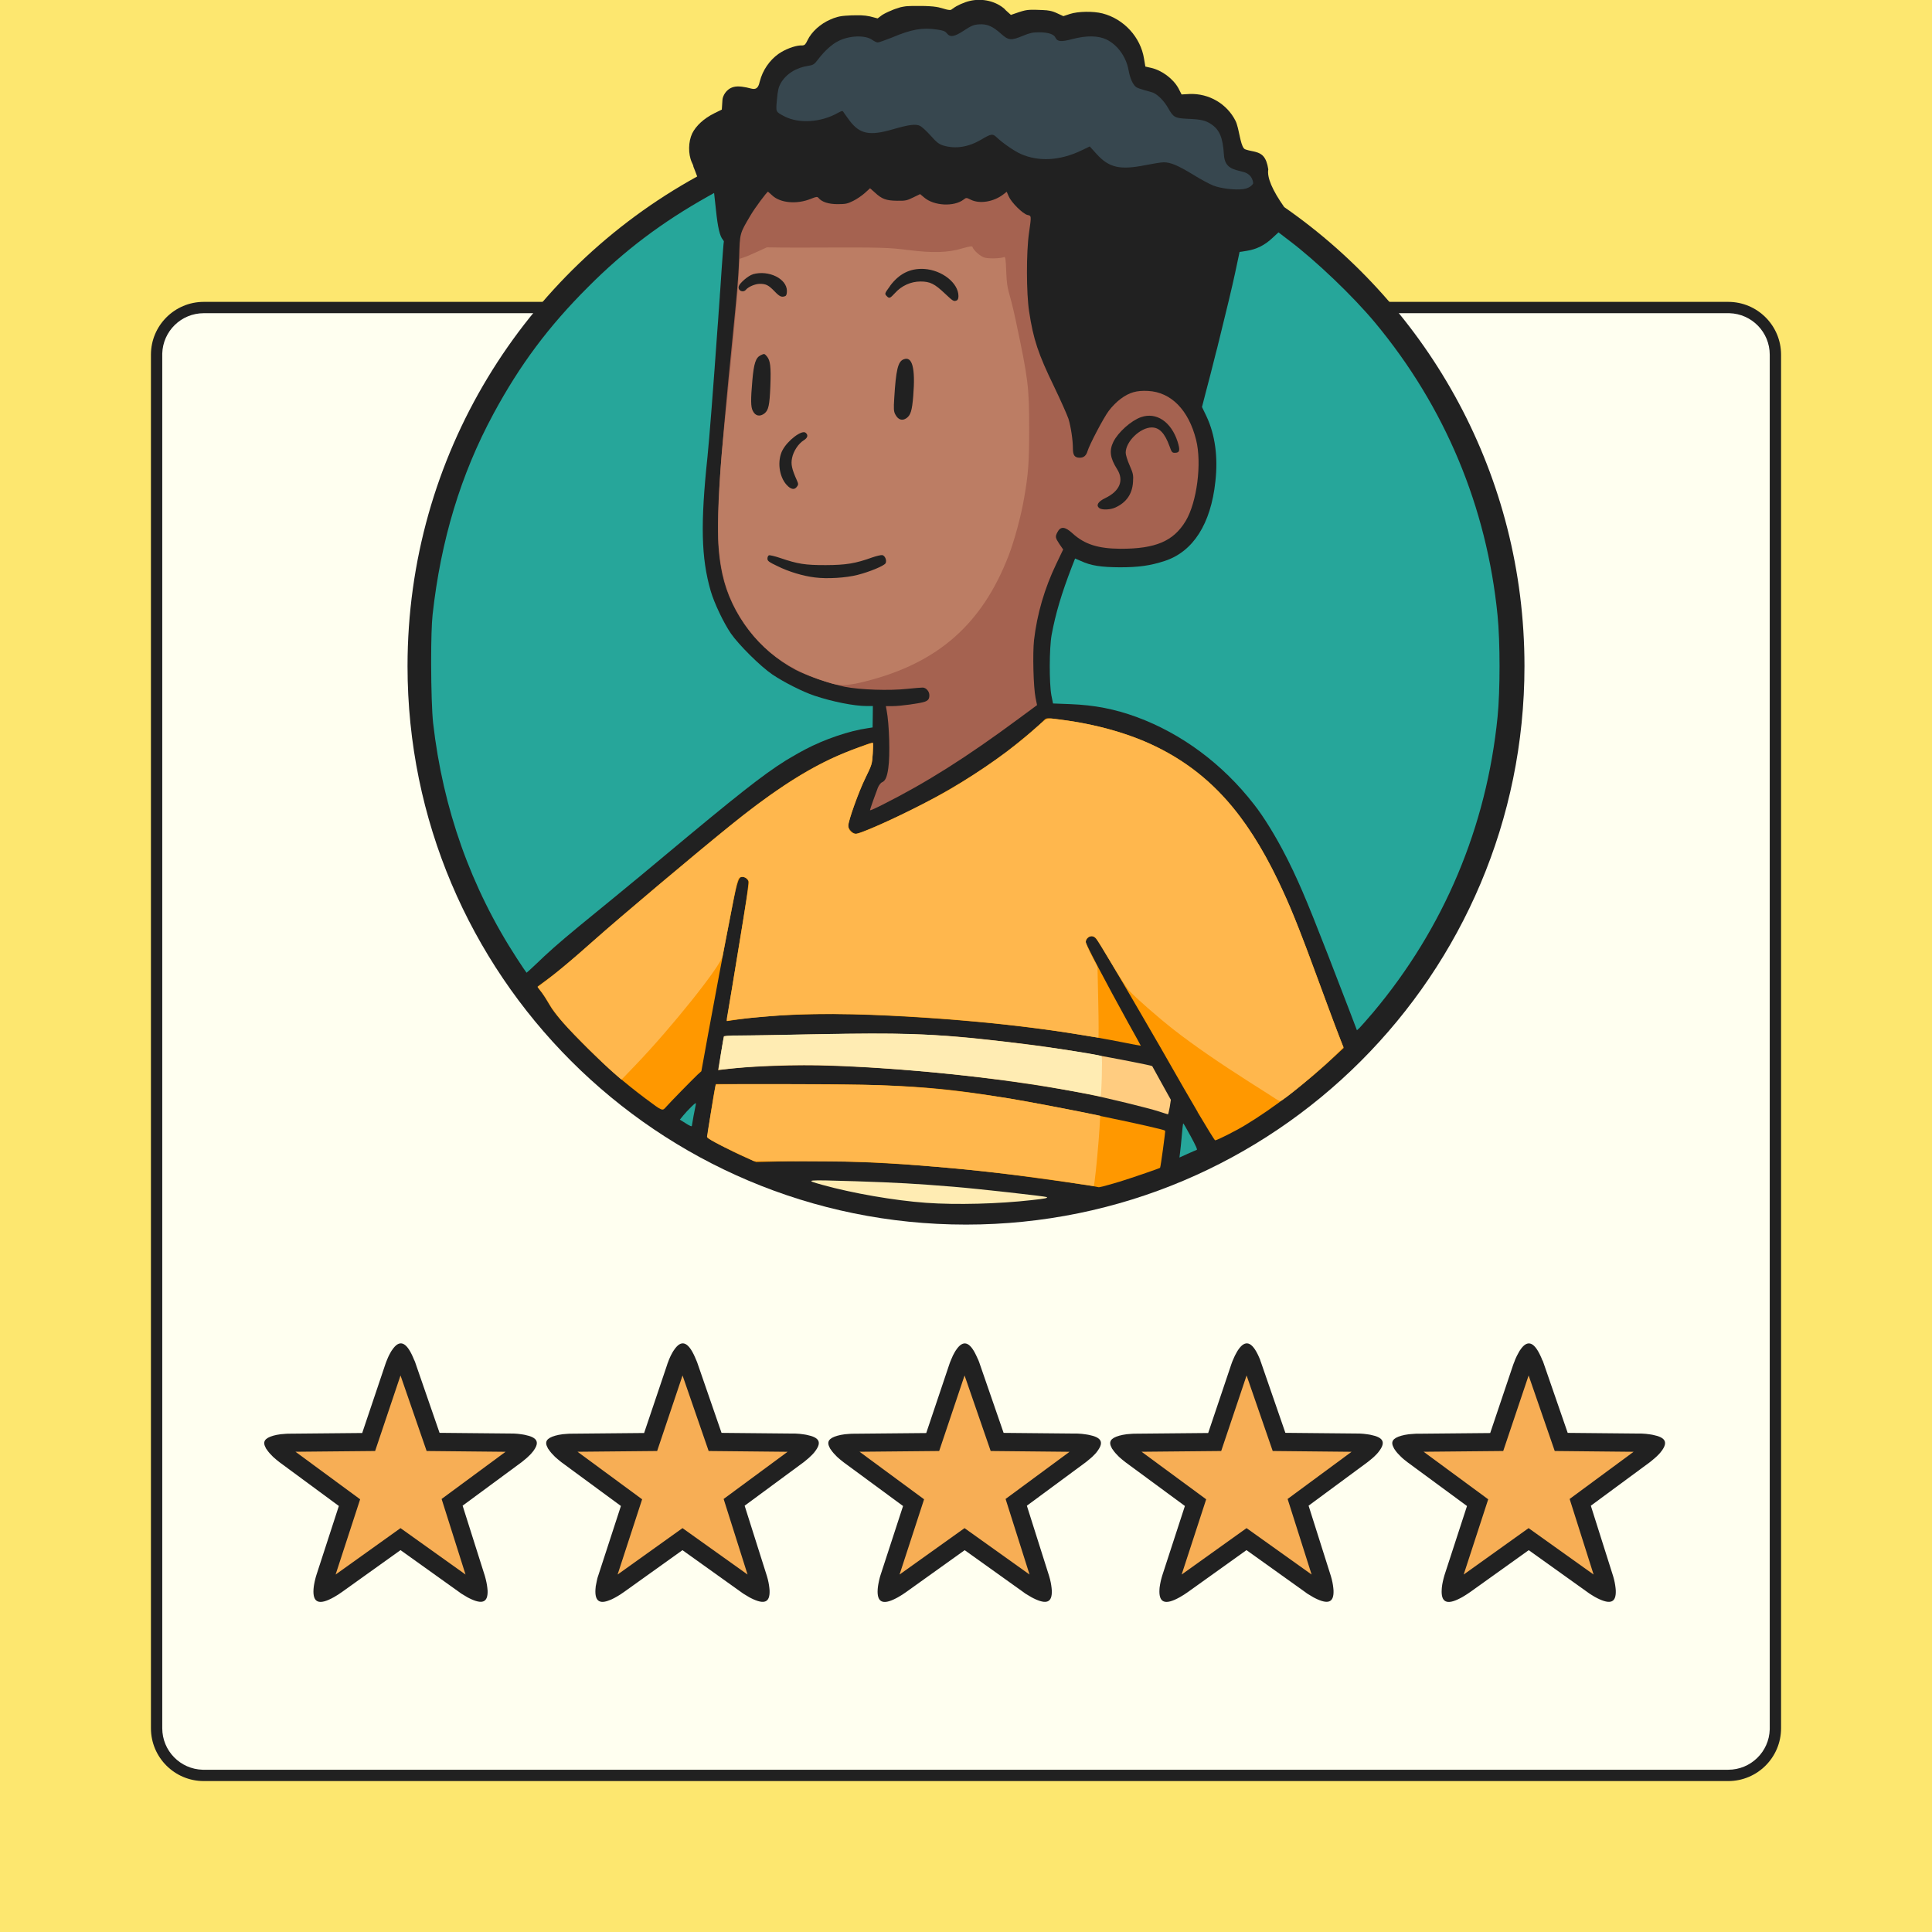 <svg xmlns="http://www.w3.org/2000/svg" width="256" height="256" viewBox="0 0 512 512">
    <path fill="#FDE76F" d="M0 0h512v512H0z"/>
    <path fill="#212121" d="M458 80c7.73 0 14 6.27 14 14v364c0 7.73-6.27 14-14 14H54c-7.73 0-14-6.27-14-14V94c0-7.73 6.27-14 14-14h404z"/>
    <path fill="#FFFFF0" d="M458 83H54c-5.98 0-10.84 4.77-11 10.7V458c0 5.98 4.77 10.84 10.7 11H458c5.98 0 10.84-4.77 11-10.7V94c0-5.98-4.77-10.84-10.7-11h-.3z"/>
    <path fill="#212121" d="M266.35 2.55l1.55 1.4 2.1-.72.48-.15.42-.13c.95-.27 1.65-.37 2.86-.36h.56l1.62.06.56.02.5.04c.07 0 .15 0 .22 0l.42.06c.8.1 1.34.25 2 .52l.32.14c.06.03.12.05.18.08l1.66.77 1.74-.58c2.15-.7 6.18-.77 8.64-.14 5.66 1.46 10.1 6.3 11 12l.35 2.08 1.5.34c2.86.64 5.87 2.88 7.26 5.4l.84 1.65 2.12-.12c5.12-.2 9.92 2.6 12.18 7.13.24.47.43 1.13.62 1.86l.13.56.45 2.04.13.56c.32 1.28.68 2.3 1.2 2.5.3.12.62.2.92.28l.3.07.45.1.58.12.3.07.3.08c1.56.42 2.8 1.26 3.3 4.6-.37 2.14 1.04 5.48 4.22 10C378.82 81.63 404 126.14 404 176.53c0 81.74-66.26 148-148 148s-148-66.26-148-148c0-55.9 31-104.58 76.76-129.76-.33-.9-.66-1.78-1-2.6 0-.16-.05-.33-.15-.55l-.27-.6c-1-2.2-.94-5.48.1-7.66 1.02-2.06 3.13-3.98 5.82-5.32l2.03-1 .17-2.6c.06-.9.9-2.87 3-3.4 1.2-.32 3 0 4.6.43 1.27.34 1.76-.23 2.07-1.1l.08-.26.1-.4c.02-.05.04-.1.05-.15.74-2.92 2.57-5.58 4.94-7.27 1.7-1.2 4.2-2.15 5.82-2.25h.53c.64-.05.83-.3 1.34-1.35 1.07-2.26 3.45-4.4 6.1-5.53l.5-.2c.06-.03.14-.06.2-.1l.43-.14c.94-.33 1.66-.47 2.9-.56l.87-.05.7-.04h.38l.73-.02h1.28c.98.04 1.74.14 2.48.3l2.02.53 1.14-.86c.17-.1.4-.26.68-.4l.45-.23c.4-.2.84-.4 1.3-.58l.53-.23c.18-.07.36-.13.53-.2l.47-.15.4-.13.4-.13c.05 0 .1-.03.17-.05l.37-.08c.18-.04.36-.08.55-.1l.38-.06c.13 0 .26-.03.4-.04l.46-.02.5-.02.55-.02h2.45l.97.02.58.03.52.02.48.04.45.03.42.06.4.05c.07 0 .13.02.2.04l.4.07.38.1.4.1.87.25.36.1.3.07.25.04c.43.08.64.06.87-.07l.13-.1.13-.1.17-.1c.94-.75 2.94-1.64 4.4-1.98 3.38-.8 7 .07 9.38 2.25z"/>
    <path fill="#26A69A" d="M315.43 300.9c1.6 2.95 2 3.86 1.66 3.86-.07 0-1.1.46-2.33 1l-2.2 1 .17-1.34c.1-.77.32-2.78.46-4.5.14-1.7.3-3.14.37-3.2.06-.06.9 1.37 1.86 3.18zm-131.04-8.16c-.08.35-.28 1.36-.48 2.43l-.1.5c-.23 1.32-.46 2.6-.46 2.68 0 .26-.52.06-1.8-.77l-1.38-.86.86-1.06c.46-.57 1.43-1.63 2.18-2.35 1.17-1.13 1.3-1.2 1.17-.56zm154.37-231.2l2.88 2.2c7.18 5.43 16.93 14.76 22.77 21.77 18.53 22.3 29.6 48.78 32.46 77.58.7 6.93.7 20.06 0 26.9-2.9 29.1-14.2 55.96-32.98 78.32-1.6 1.86-3.2 3.7-3.57 4.06l-.72.66-2.16-5.67c-8.65-22.53-11.6-29.93-14.57-36.2l-.2-.45c-.05-.08-.1-.15-.12-.23l-.22-.45-.22-.45c-.4-.83-.8-1.66-1.25-2.52-2.7-5.32-5.95-10.62-8.58-13.94-8.32-10.7-19.13-18.7-31.05-23.1-5.84-2.13-11.13-3.16-17.62-3.42l-4.55-.17-.43-2.14c-.6-3.2-.57-12.57.06-16.03 1.03-5.58 2.6-10.88 5.32-17.95l.9-2.3 1.56.67c2.66 1.23 5.3 1.63 10.3 1.66 4.97 0 8.03-.42 11.95-1.7 7.47-2.47 12.16-9.8 13.36-20.98.75-6.56-.08-12.48-2.34-17.3l-1.2-2.5.9-3.5c.87-3.24 1.86-7.12 2.85-11.1l.3-1.12.24-1 .25-1c1.85-7.44 3.56-14.6 4.2-17.64l1.22-5.73 1.94-.3c2.53-.4 4.76-1.5 6.76-3.4l1.6-1.48zM189.25 51.2l.5 4.57c.47 4.52 1.02 6.84 1.8 7.73.22.26.33.52.27.57-.05.06-.3 3.27-.57 7.13-.12 1.9-.25 3.8-.38 5.7l-.1 1.27c0 .2-.02.42-.03.63l-.14 1.9c0 .22-.03.44-.04.65l-.1 1.27c-.05.84-.1 1.68-.17 2.52l-.1 1.26c-1.12 15.87-2.24 30.3-2.7 34.66-1.88 17.75-1.68 26.8.86 35.58.95 3.23 3.38 8.36 5.35 11.25 2.13 3.05 7.82 8.7 10.96 10.84 3.12 2.1 8.07 4.6 11.16 5.63 4.77 1.6 10.55 2.75 13.9 2.75h1.6l-.03 2.84-.04 2.83-1.3.2c-4.85.68-11.48 2.94-16.57 5.63-1.26.66-2.43 1.32-3.6 2.02l-.48.28c-.2.12-.4.24-.6.36l-.4.23c-6.26 3.9-13.46 9.66-32.08 25.2-2.06 1.73-4.37 3.65-6.67 5.56l-.92.75c-4.14 3.42-8.15 6.72-10.57 8.68-6.97 5.67-10.56 8.7-13.88 11.78l-.44.43c-.08.07-.15.14-.22.2l-.44.42c-.22.2-.44.42-.67.64-1.5 1.42-2.8 2.62-2.86 2.62-.05 0-1.23-1.72-2.57-3.8-12.18-18.73-19.6-39.62-22.2-62.38-.32-2.93-.5-9.26-.52-15.37v-1.22c0-5.06.13-9.8.38-12.1 2.18-19.76 7.47-37.22 16.13-53.25 7-12.97 14.58-23.13 25.1-33.63 9.6-9.65 19.57-17.15 31.78-24l1.57-.88z"/>
    <path fill="#37474F" d="M321.6 49.2c-.97-.36-3.4-1.67-5.43-2.93-4-2.43-5.9-3.24-7.75-3.26-.66 0-2.83.35-4.86.75-6.75 1.35-9.67.7-13-3l-1.76-1.95-2.3 1.1c-5.65 2.68-11.22 3-16.03.87-1.6-.7-4.72-2.86-6.2-4.26-1.23-1.17-1.5-1.14-4.27.5-3.37 1.97-6.77 2.5-9.92 1.57-1.23-.37-1.77-.77-3.4-2.6-1.06-1.18-2.32-2.35-2.8-2.6-1.15-.6-2.92-.38-7.27.88-6.17 1.8-8.77 1.26-11.46-2.3-.7-.94-1.43-1.97-1.6-2.23-.26-.45-.37-.42-1.6.23-4.4 2.47-10.18 2.84-14 .9-2.45-1.3-2.36-1.07-2.05-4.53.22-2.46.45-3.32 1.02-4.32 1.43-2.46 4.12-4.13 7.4-4.6 1.24-.2 1.5-.38 2.6-1.84 1.67-2.15 3.56-3.87 5.25-4.7 2.9-1.5 7.2-1.63 9-.3.52.36 1.15.67 1.44.67.32 0 1.98-.6 3.75-1.3 5.2-2.2 8.1-2.7 11.9-2.13 1.7.23 2.2.43 2.66 1 .9 1.15 2 .95 4.6-.77 1.93-1.26 2.53-1.5 3.93-1.6 2.1-.15 3.63.5 5.84 2.5 1.97 1.76 2.63 1.85 5.8.53 1.77-.74 2.63-.92 4.23-.92 2.5 0 3.95.5 4.38 1.4.5 1.1 1.54 1.18 4.46.4 3.78-1 6.92-.94 9.1.12 2.9 1.43 5.14 4.52 5.8 8 .17.87.66 3.5 2 4.57.66.52 3.88 1.25 4.5 1.5 1.4.58 3.03 2.36 3.97 4.02 1.47 2.58 1.78 2.75 5.33 2.92 3.5.14 4.63.43 6.15 1.43 2.2 1.5 3.06 3.55 3.34 8.07.23 3.72 2.65 3.9 5.25 4.6 2.46.7 2.5 2.9 2.5 3 0 .16-.77 1.26-2.5 1.5-2.4.36-6.2-.2-7.96-.88z"/>
    <path fill="#A56250" d="M230.55 214.7c0-.2 1.5-4.45 2.1-5.97.27-.63.76-1.3 1.13-1.43.83-.37 1.3-1.37 1.63-3.75.5-3.38.27-11.53-.45-15.34l-.2-1.08h1.8c2.03 0 7.38-.74 8.53-1.17.9-.34 1.2-.75 1.2-1.72 0-1-.83-1.97-1.72-2.03-.4 0-2.26.14-4.12.34-4.75.52-12.52.26-16.53-.54-3.96-.8-10.03-2.9-13.1-4.5-9.77-5.2-17.12-14.8-19.4-25.36-1.86-8.64-1.58-18.2 1.54-50.74 1.72-17.8 2.7-25.95 2.92-33.13.2-6.6.1-6.27 3.06-11.28 1.05-1.8 4.3-6.2 4.6-6.2.03 0 .54.46 1.12 1 2.14 2 6.5 2.4 10.2.9 1.46-.58 1.72-.63 2.04-.26.88 1.08 2.63 1.66 5.1 1.66 2.1 0 2.62-.12 4.1-.86.95-.46 2.32-1.4 3.1-2.1l1.37-1.25 1.28 1.13c1.83 1.72 3 2.15 5.87 2.18 2.2.04 2.63-.05 4.3-.88l1.82-.88 1.08.9c2.6 2.24 7.93 2.5 10.47.53.66-.52.72-.52 1.86.05 2.37 1.18 6.06.58 8.64-1.4l.9-.7.53 1.22c.7 1.63 3.74 4.63 4.94 4.92 1.1.23 1.1.14.43 4.8-.74 5.2-.7 15.97.03 20.75 1.12 7.4 2.4 11.25 6.6 19.9 1.78 3.7 3.5 7.58 3.84 8.6.66 2.22 1.17 5.65 1.17 7.86 0 1.8.47 2.43 1.84 2.43 1.03 0 1.7-.58 2.03-1.73.5-1.7 4.27-8.9 5.64-10.7.8-1.1 2.24-2.52 3.18-3.2 2.26-1.67 4.2-2.24 7.24-2.07 6.1.32 10.75 5.07 12.72 12.97 1.55 6.2.23 16.48-2.74 21.46-3.23 5.38-7.98 7.42-17.3 7.4-5.95-.04-9.53-1.18-12.73-4.1-2-1.84-3.17-1.9-4-.26-.6 1.14-.55 1.46.54 3.1l1 1.45-1.82 3.8c-3.12 6.5-5.1 13.3-5.9 20.2-.4 3.65-.16 12.5.4 15.3l.4 1.94-4.74 3.5c-14.1 10.44-24.68 17.1-36.26 22.92-1.77.9-3.23 1.55-3.23 1.43z"/>
    <path fill="#FF9800" d="M291.03 314.6c-.88-.28-14.75-2.25-22.6-3.25-21.47-2.7-43.03-3.98-59.76-3.6l-8.3.2-2.7-1.18c-3.8-1.66-10.05-4.9-10.2-5.3-.1-.3 1.67-11.82 2.1-13.5l.14-.67h19.5c29.47 0 39.28.66 58.67 3.87 10.64 1.74 40.32 7.9 40.9 8.47.1.14-1.2 9.73-1.35 9.84-.4.26-8.24 2.92-10.8 3.7-4.44 1.3-5.24 1.5-5.6 1.43zM317.4 294.7c-2.43-4.16-5.3-9.1-6.35-10.98-1.06-1.88-2.6-4.58-3.43-6-.83-1.4-3.14-5.42-5.15-8.88-5.7-9.82-11-18.8-11.78-19.8-.44-.6-.95-.95-1.35-.95-.78 0-1.6.82-1.6 1.56 0 .58 5.43 10.88 11.26 21.44 1.84 3.3 3.33 5.98 3.33 6.04 0 .03-2.14-.37-4.78-.9-19.2-3.8-41.5-6.23-66.3-7.26-14.12-.57-27.9-.05-37.02 1.4-.86.15-1.6.24-1.63.2-.03-.02 1.3-8.2 2.94-18.2 2.15-12.8 2.95-18.37 2.78-18.9-.15-.36-.6-.82-1.03-.96-1.47-.52-1.73.1-3.36 8.4-2.3 11.75-4.35 22.7-6.3 33.3l-1.76 9.68-1 .9c-1.26 1.2-7.16 7.2-8.3 8.5-1.06 1.22-.9 1.27-5.55-2.2-5.46-4.1-9.6-7.7-14.64-12.64-6-5.9-9.45-9.8-10.74-12.14-.54-.97-1.48-2.46-2.1-3.3-.67-.82-1.13-1.54-1.07-1.56 4.77-3.44 7.45-5.64 14.7-12.05 7.6-6.75 25.84-22.12 35.88-30.25 10.84-8.8 19.2-14.34 27.1-18.03 3.1-1.46 10.34-4.27 10.97-4.27.25 0 .3.72.17 2.84-.14 2.76-.2 2.94-1.9 6.37-1.68 3.44-4.6 11.48-4.6 12.74 0 .9 1.18 2.18 2.04 2.15.94 0 7.8-2.94 14.4-6.2 9.28-4.56 18.14-9.97 25.7-15.66 3.45-2.65 8.74-7.08 9.75-8.23.5-.5.75-.57 2-.46 24.55 2.8 40.65 11.86 52.43 29.5 6.06 9.1 10.87 19.54 17.96 39.07 1.68 4.63 3.97 10.76 5.05 13.6l1.98 5.14-2.1 1.96c-7.66 7.18-16.4 13.94-24.13 18.58-2.4 1.46-7.35 3.95-7.84 3.95-.14 0-2.23-3.4-4.66-7.5z"/>
    <path fill="#BC7D64" d="M220.82 181.23c-11.92-3.27-20.13-9.42-25.54-19.15-2.74-4.93-4.23-10.2-4.8-16.95-.46-5.52.1-18.52 1.17-29 1.37-13.1 3.78-36.53 4.18-43.77l.2-3.78 1.03-.34c.57-.17 2.2-.86 3.6-1.52l2.57-1.17 3.58.05c1.98.03 7.07.03 11.3 0 15.28-.05 17.28 0 22.6.66 6.55.83 10.52.7 14.3-.43 1.86-.54 2.6-.66 2.7-.4.27.92 2.16 2.58 3.28 2.86 1.14.3 4.14.22 5.06-.15.4-.17.48.34.63 4.18.23 5.35.68 3.96 2.5 12.6 3.3 15.52 3.56 17.53 3.56 28.77 0 8.8-.23 12.03-1.32 18.18-.8 4.8-2.6 11.4-4.1 15.3-7 18.2-18.74 28.52-37.8 33.36-4.24 1.1-6.6 1.26-8.68.7z"/>
    <path fill="#FFB74D" d="M286.74 313.86c-11.64-1.86-26.2-3.63-38.46-4.63-14.6-1.23-18.36-1.4-33.6-1.46l-14.88-.06-4.14-1.94c-5.35-2.5-8.3-4.12-8.3-4.52 0-.2.52-3.35 1.15-7 .64-3.67 1.15-6.7 1.15-6.8 0-.25 36.75-.14 43.6.15 12.25.5 20.52 1.36 33.65 3.42 4.14.66 19.56 3.55 23.96 4.53l.7.14-.2 3.45c-.2 3.47-.9 11.08-1.27 13.77l-.2 1.43-3.16-.5zM338.5 291.48c-.3-.23-3.65-2.35-7.43-4.75-7.86-5-14.73-9.73-19.87-13.74-4.3-3.36-10.24-8.57-12-10.5-.67-.76-2.82-4.08-4.76-7.37-1.92-3.26-3.75-6.2-4-6.5-.95-1.06-2.7-.4-2.7 1 0 .35.7 1.98 1.55 3.64l1.56 2.98.2 9.38c.12 5.16.12 9.36.03 9.36-.12 0-2.87-.43-6.13-.98-22.82-3.78-57.03-6.07-75.6-5.07-5.82.32-16.12 1.32-16.63 1.64-.12.07-.14-.24-.1-.67 1.04-5.67 5.88-35.3 5.88-35.9 0-1.03-1.12-1.83-2.15-1.57-.9.23-.86.17-3 11.34-.97 4.95-1.8 9.3-1.86 9.6-.56 2.73-13.63 19.08-23.16 28.98l-3.63 3.78-2.05-1.78c-3.23-2.83-10.58-10.13-13.27-13.2-1.37-1.54-3.06-3.8-3.77-5.03-.7-1.23-1.7-2.75-2.2-3.38l-.94-1.17 2.23-1.66c3-2.26 7.66-6.16 12.78-10.76 6.03-5.38 28.25-24.1 36.9-31.03 12.92-10.4 23.27-16.63 33.42-20.12 1.86-.66 3.46-1.18 3.55-1.18.05 0 .05 1.32-.06 2.9-.2 2.83-.27 3-2.04 6.66-1.8 3.65-4.43 11.06-4.43 12.44 0 .97.45 1.66 1.34 2.03.74.28 1.23.17 4.66-1.26 5.44-2.25 16.28-7.66 21.02-10.44 8.24-4.86 16.42-10.67 21.82-15.5 4.18-3.73 3.38-3.42 7.35-2.93 9.18 1.1 18.62 3.78 25.7 7.33 13.9 6.95 23.4 17.5 32.05 35.43 3.2 6.7 4.9 10.84 10.75 26.75 3.37 9.16 5.18 14 5.8 15.52l.72 1.77-2.6 2.55c-4.18 4.05-13.56 11.84-14.2 11.75-.07 0-.42-.17-.73-.37z"/>
    <path fill="#FFCC80" d="M307.2 294.57c-3.04-.97-13.9-3.63-19.17-4.66-19.25-3.8-45.16-6.7-67.2-7.46-9.9-.35-22.43.08-29.35 1l-1.17.17.75-4.5.77-4.53 8.4-.18c40.4-.84 46.37-.7 67.22 1.77 8.55 1 12.67 1.6 21.6 3.15 6.1 1.06 16.18 3.03 16.3 3.2.02.03 1.14 2.06 2.48 4.5l2.46 4.43-.3 1.95c-.2 1.06-.4 1.92-.47 1.9-.08 0-1.14-.36-2.3-.73z"/>
    <path fill="#FFECB3" d="M245.42 318.76c-8.35-.6-19.6-2.55-27.46-4.75-4.9-1.37-4.8-1.37 8.73-.97 11.3.38 15.74.63 26 1.46 6.56.54 24.46 2.54 24.72 2.74.3.26-.34.4-3.97.8-8.8 1-19.9 1.3-28.03.72zm46.2-28.2c-.84-.25-14.57-2.74-17.9-3.23-17.8-2.66-40.34-4.66-56.27-5.07-7.52-.2-16.4.15-23.22.86-1.98.23-3.64.35-3.72.3-.1-.15 1.1-7.94 1.35-8.63.12-.3 1.03-.38 4.06-.38 2.16 0 11.6-.14 20.98-.34 21.56-.43 29.25-.17 44.84 1.5 10.9 1.13 29.7 3.85 30.2 4.34.26.28-.03 10.73-.3 10.65z"/>
    <path fill="#212121" d="M233.7 147.1h.08c.77.12 1.3 1.47.9 2.18-.44.7-4.22 2.26-7.4 3.07-3.14.8-8.06 1.1-11.32.68-3.1-.37-6.9-1.5-9.92-3-2.32-1.1-2.66-1.38-2.66-2 0-.38.17-.78.4-.87.23-.08 1.54.23 2.94.7 4.75 1.62 6.64 1.9 12.1 1.9 5.35-.02 7.87-.42 12.38-2.05 1.06-.36 2.24-.65 2.58-.6zm68.66-36.54c4.06-1.44 8 1.2 9.7 6.44.74 2.34.6 3-.72 3-.7 0-.86-.17-1.4-1.74-1.26-3.47-2.7-4.98-4.72-4.98-3.06.02-6.9 3.74-6.9 6.7 0 .54.46 2.05 1.04 3.34.94 2.18 1.03 2.55.9 4.44-.2 3.15-1.76 5.4-4.65 6.72-1.33.63-3.54.72-4.28.18-.94-.72-.37-1.72 1.54-2.64 3.9-1.86 5.07-4.72 3.15-7.73-1.85-2.92-2.1-4.9-.96-7.22 1.28-2.55 4.7-5.6 7.32-6.52zm-95 8.78c1.3-2.57 5.14-5.5 6.14-4.66.75.63.55 1.37-.54 2.03-1.37.87-2.7 2.84-3.06 4.7-.34 1.6-.06 2.92 1.3 5.93.4.9.4 1.1 0 1.63-.64.94-1.62.77-2.76-.5-2-2.22-2.5-6.34-1.1-9.12zm32.08-24.1c2.32-.97 3.18 2.26 2.58 9.68-.32 3.95-.7 5.12-1.8 5.9-1.15.8-2.24.42-2.98-1.04-.4-.77-.43-1.46-.26-4.2.46-7.53.97-9.74 2.46-10.34zm-37.86-1.1c1-.47 1-.44 1.65.3.92 1.1 1.12 2.75.92 7.96-.2 5.04-.5 6.3-1.54 7.15-1.22.95-2.43.72-3.1-.65-.56-1-.58-3-.13-8.08.4-4.55.9-6.04 2.2-6.67zm34.26-18.33c2.4-3.26 5.35-4.74 9.03-4.54 4.75.28 9.13 3.72 9.13 7.2 0 .64-.17 1.04-.46 1.15-.8.33-.97.2-3.1-1.8-2.76-2.62-3.96-3.22-6.5-3.22-2.53 0-5 1.1-6.76 3.06-1.3 1.4-1.5 1.52-2.17.83-.62-.63-.6-.7.84-2.66zm-36.3-3.14c4.2-1.17 9 1.2 9 4.44 0 .83-.16 1.26-.47 1.37-.95.37-1.5.1-2.83-1.3-1.58-1.62-2.23-1.96-3.9-1.96-1.2 0-3.02.78-3.65 1.55-.8.95-2.27.2-1.9-.94.3-.88 2.57-2.83 3.75-3.14zm209.23 287.9l-.26-.66-.27-.6c-1.8-3.9-3.58-4.24-5.38-1.54l-.14.2-.24.42c-.16.27-.32.57-.47.88l-.23.48-.24.55-.1.27-.1.27-.24.6-.12.33-6.06 18-19.3.18h-.4l-.62.04c-.9.04-1.7.14-2.37.28l-.4.1-.43.1c-2.38.68-2.92 1.64-2.03 3.25l.1.2.2.3c.4.6.94 1.2 1.62 1.85l.34.32.44.38.23.18.23.18.5.4 15.74 11.58-5.96 18.3-.17.6-.1.38-.17.72-.15.76-.07.5-.05.42-.03.46c-.2 3.3 1.27 4.18 4.83 2.33l.57-.3.6-.36.48-.3.52-.34.26-.18.26-.17 15.54-11.12 15.53 11.1.52.37.24.16.48.3.65.4.3.16.45.24c3.55 1.78 5 1.1 4.9-2l-.02-.28-.04-.45c-.1-.93-.3-2-.66-3.18l-.16-.5-5.73-18.1 15.6-11.5.5-.4c.35-.28.68-.56.97-.82l.3-.27.37-.36c.26-.26.5-.5.7-.75l.17-.23.26-.33c1.54-2.18.92-3.44-2.36-4.1l-.3-.06-.5-.08-.54-.07-.54-.07-.57-.04-.63-.04h-.64l-18.92-.18-6.43-18.6-.23-.63zm-74.74 0l-.13-.33-.27-.64c-1.86-4.2-3.67-4.6-5.52-1.84l-.13.2-.25.42c-.16.27-.32.57-.47.88l-.22.48-.24.55-.23.54-.22.6-6.17 18.33-19.3.18h-.4l-.63.04c-.88.04-1.68.14-2.36.28l-.4.1-.44.1c-2.38.68-2.92 1.64-2.04 3.25l.1.2.22.3c.4.6.93 1.2 1.6 1.85l.36.32.44.38.23.18.22.18.5.4 15.73 11.58-5.96 18.3-.18.6-.15.56-.13.54-.15.76-.08.5-.06.42-.03.46c-.2 3.47 1.43 4.26 5.4 2.03l.6-.36.5-.3.5-.34.27-.18.25-.17 15.54-11.12 15.53 11.1.5.37.25.16.5.3.5.3.43.26.46.24c3.55 1.78 5 1.1 4.9-2l-.02-.28-.04-.45c-.1-.93-.3-2-.66-3.18l-.16-.5-5.73-18.1 15.47-11.42.62-.48c.36-.28.68-.56.98-.82l.3-.27.36-.36c.26-.26.5-.5.7-.75l.17-.23.25-.33c1.55-2.18.93-3.44-2.35-4.1l-.3-.06-.5-.08-.54-.07-.56-.07-.55-.04-.64-.04h-.64l-18.92-.18-6.33-18.3-.1-.3-.24-.63zm-74.87-.33l-.13-.33-.28-.6c-1.8-3.9-3.58-4.24-5.38-1.54l-.14.2-.25.42c-.16.27-.32.57-.47.88l-.2.48-.25.55-.1.27-.12.27-.22.6-6.16 18.33-19.3.18h-.4l-.63.04c-.87.04-1.67.14-2.35.28l-.4.1-.43.1c-2.38.68-2.92 1.64-2.04 3.25l.1.2.22.3c.4.6.93 1.2 1.6 1.85l.36.32.44.38.45.36.5.4 15.74 11.58-5.97 18.3-.18.6-.14.56-.12.54-.15.76-.08.5-.05.42-.04.46c-.2 3.3 1.27 4.18 4.84 2.33l.56-.3.6-.36.5-.3.5-.34.52-.35 15.54-11.12 15.53 11.1.5.37.26.16.5.3.5.3.44.26.46.24c3.55 1.78 5 1.1 4.9-2l-.02-.28-.04-.45c-.1-.93-.3-2-.66-3.18l-.16-.5-5.73-18.1 15.58-11.5.5-.4c.36-.28.68-.56.98-.82l.3-.27.36-.36c.26-.26.5-.5.7-.75l.17-.23.24-.33c1.55-2.18.93-3.44-2.35-4.1l-.32-.06-.5-.08-.53-.07-.55-.07-.55-.04-.63-.04h-.64l-18.92-.18-6.33-18.3-.1-.3-.24-.63-.14-.32zm-74.6.32l-.14-.32-.27-.64c-1.86-4.2-3.67-4.6-5.52-1.84l-.14.2-.26.42c-.16.27-.32.57-.47.88l-.22.48-.24.55-.2.54-.23.6-.1.33-6.07 18-19.3.18h-.4l-.63.04c-.88.04-1.68.14-2.36.28l-.4.1-.43.1c-2.37.68-2.92 1.64-2.03 3.25l.1.2.22.3c.4.6.93 1.2 1.6 1.85l.36.32.44.38.23.18.2.18.5.4 15.75 11.58-5.96 18.3-.2.6-.1.38-.16.72-.15.76-.1.5-.04.42-.04.46c-.17 2.96 1 3.97 3.8 2.8l.5-.2c.44-.2.9-.45 1.4-.74l.3-.18.5-.3.5-.34.26-.18.26-.17 15.54-11.12 15.53 11.1.52.37.25.16.5.3.5.3.43.26.46.24c3.55 1.78 5 1.1 4.9-2l-.02-.28-.04-.45c-.1-.93-.3-2-.66-3.18l-.16-.5-5.73-18.1 15.6-11.5.5-.4c.34-.28.67-.56.97-.82l.28-.27.38-.36c.26-.26.5-.5.7-.75l.17-.23.25-.33c1.55-2.18.93-3.44-2.35-4.1l-.3-.06-.5-.08-.54-.07-.54-.07-.56-.04-.62-.04h-.64l-18.92-.18-6.43-18.6-.25-.63zm-74.75 0l-.12-.32-.27-.64c-1.85-4.2-3.66-4.6-5.5-1.84l-.15.2-.25.42c-.16.27-.32.57-.47.88l-.22.48-.23.55-.22.54-.22.6-6.17 18.33-19.3.18h-.4l-.63.04c-.88.04-1.68.14-2.37.28l-.4.1-.43.1c-2.37.68-2.92 1.64-2.03 3.25l.1.2.22.3c.4.6.93 1.2 1.6 1.85l.36.32.44.38.22.18.22.18.5.4L89.8 399.1l-5.95 18.3-.18.6-.14.56-.13.54-.15.76-.08.5-.05.42-.04.46c-.2 3.47 1.43 4.26 5.4 2.03l.6-.36.5-.3.5-.34.26-.18.26-.17 15.54-11.12 15.53 11.1.5.37.26.16.5.3.5.3.43.26.46.24c3.55 1.78 5 1.1 4.9-2l-.03-.28-.04-.45c-.1-.93-.32-2-.66-3.18l-.16-.5-5.73-18.1 15.6-11.5.5-.4c.35-.28.68-.56.98-.82l.28-.27.38-.36c.26-.26.5-.5.68-.75l.2-.23.24-.33c1.55-2.18.93-3.44-2.35-4.1l-.3-.06-.5-.08-.53-.07-.55-.07-.56-.04-.62-.04h-.64l-18.92-.18-6.33-18.3-.1-.3-.24-.63z"/>
    <path fill="#F7AE55" d="M412.02 384.53l-6.92-20.02-6.73 20.02-21.1.2 17.12 12.6-6.5 19.94 17.2-12.3 17.23 12.3-6.35-20.03 16.95-12.5zM337.28 384.53l-6.92-20.02-6.73 20.02-21.1.2 17.12 12.6-6.5 19.94 17.2-12.3 17.24 12.3-6.36-20.03 16.95-12.5zM262.54 384.53l-6.92-20.02-6.73 20.02-21.1.2 17.1 12.6-6.5 19.94 17.22-12.3 17.23 12.3-6.35-20.03 16.95-12.5zM187.8 384.53l-6.92-20.02-6.73 20.02-21.1.2 17.12 12.6-6.5 19.94 17.2-12.3 17.24 12.3-6.34-20.03 16.95-12.5zM113.06 384.53l-6.92-20.02-6.73 20.02-21.1.2 17.13 12.6-6.5 19.94 17.2-12.3 17.23 12.3-6.34-20.03 16.95-12.5z"/>
</svg>
